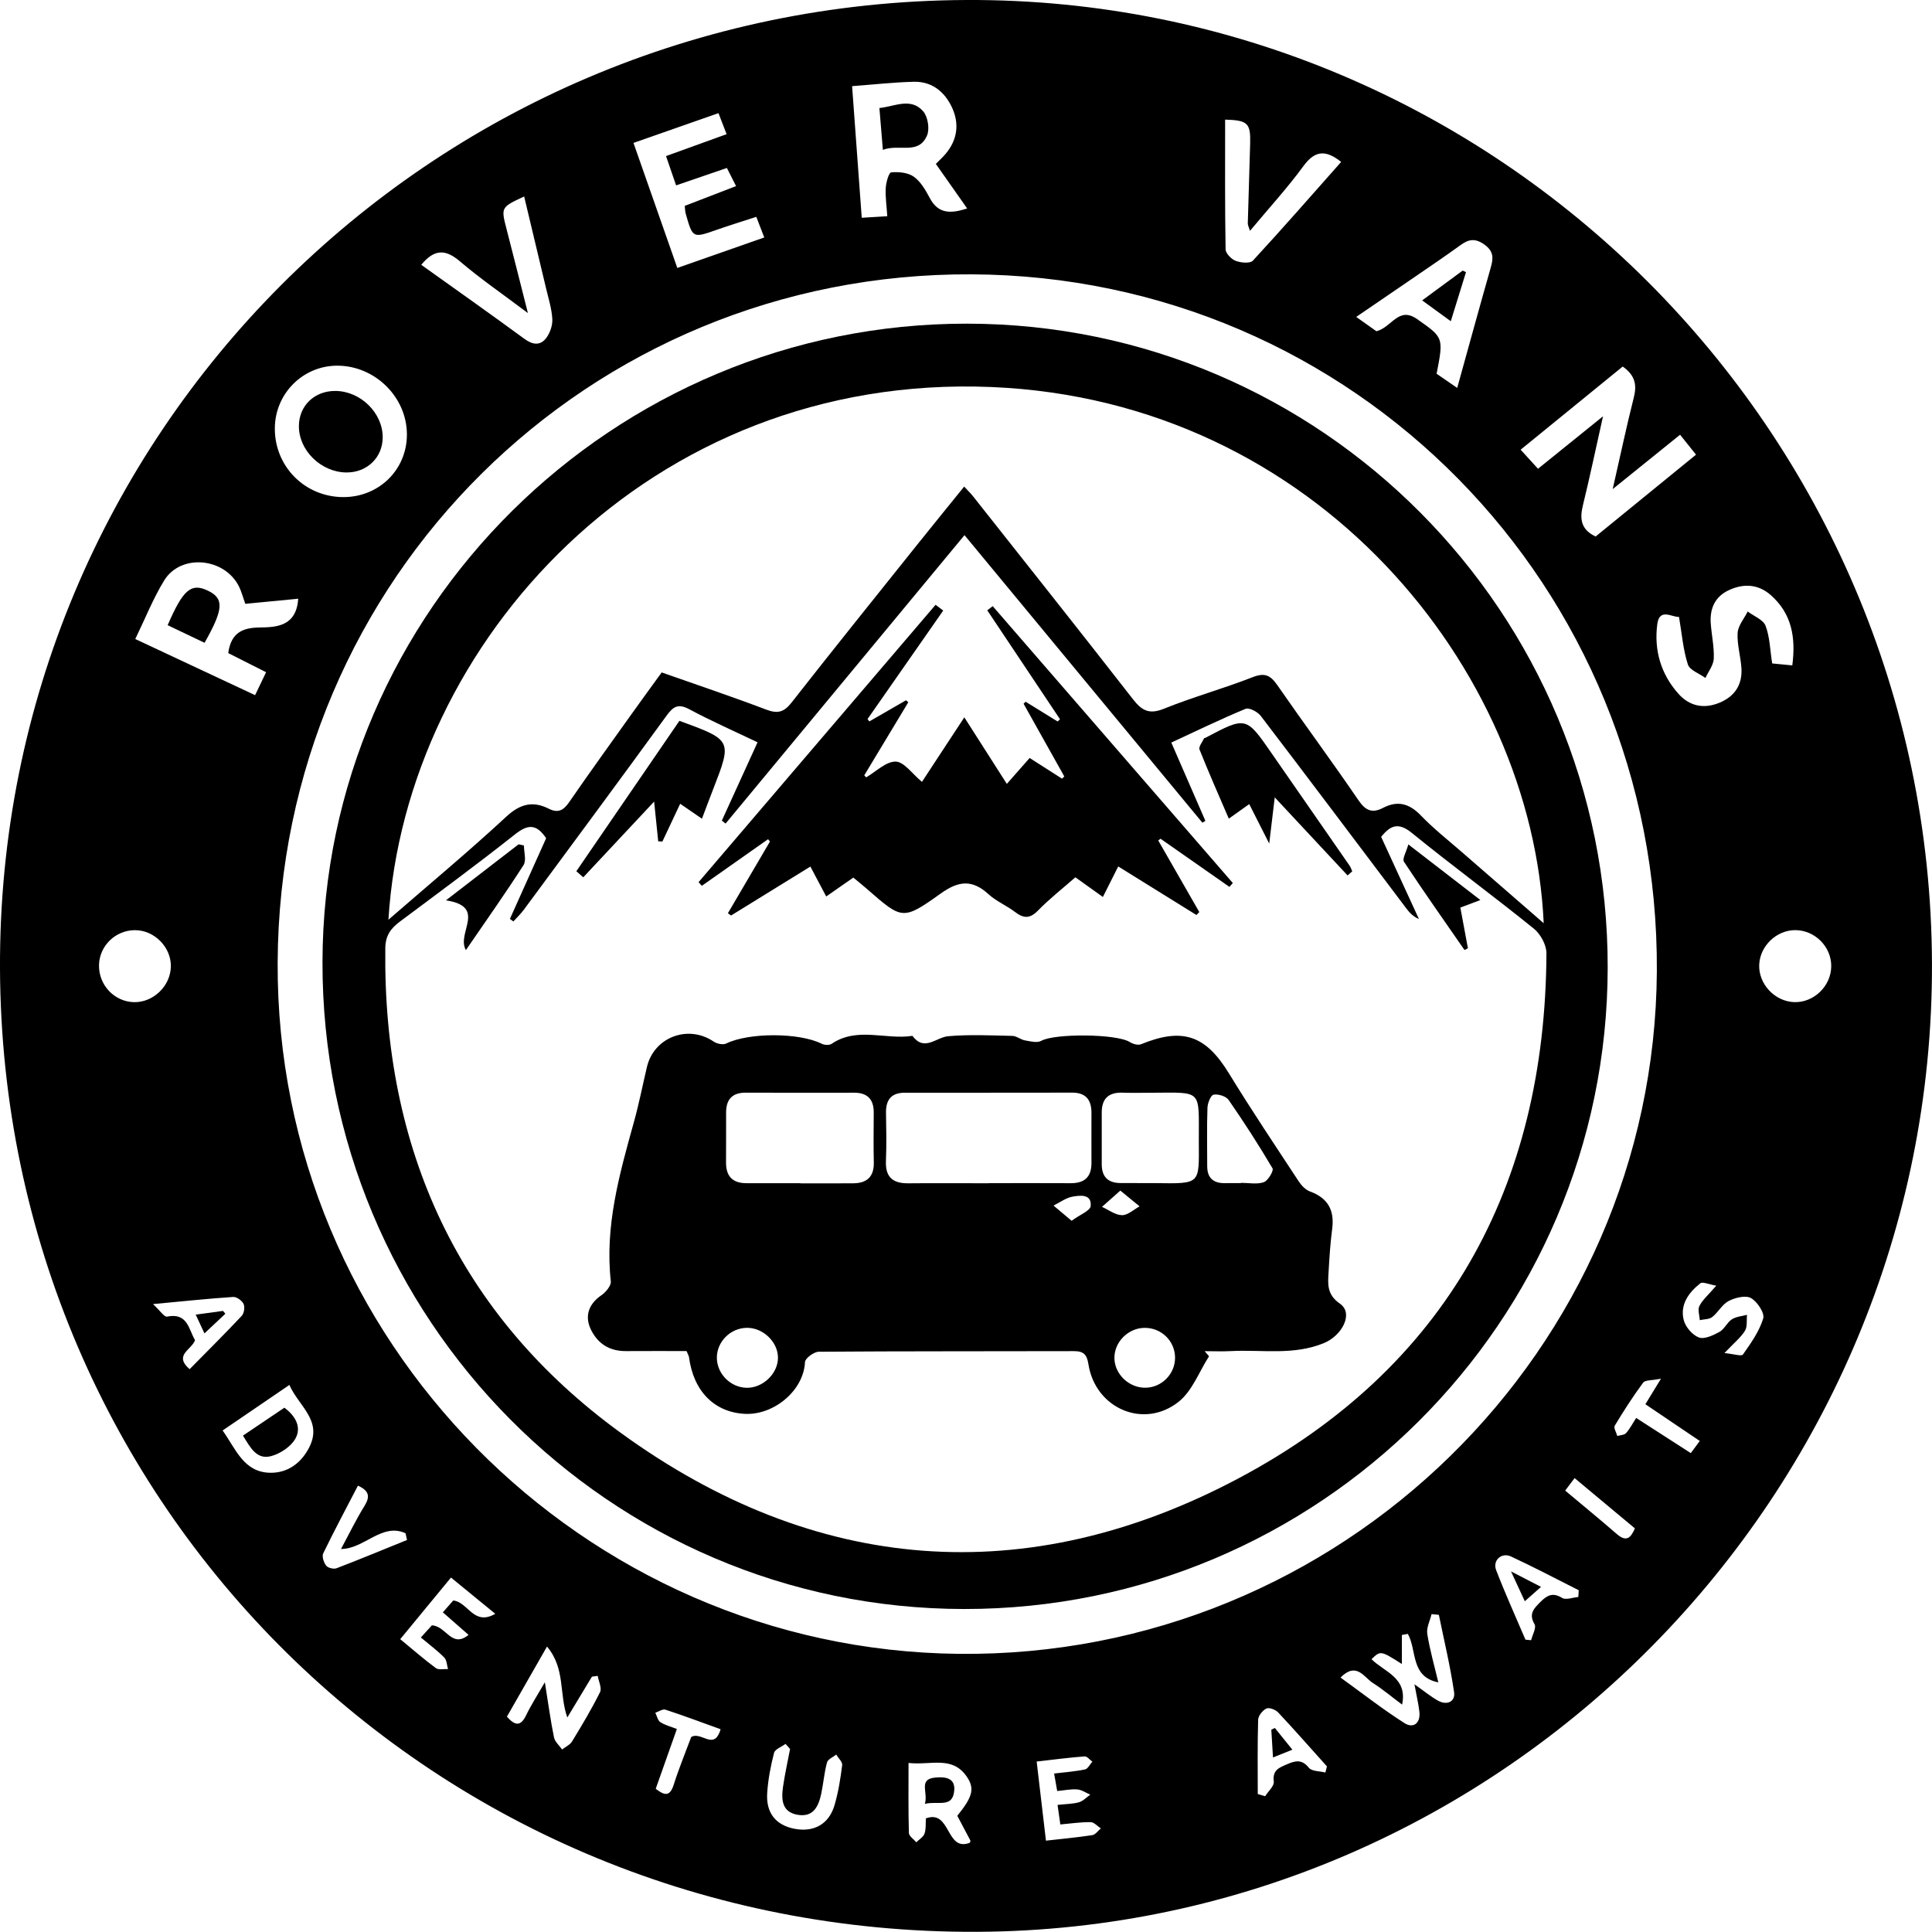 <?xml version="1.0" encoding="utf-8"?>
<!-- Generator: Adobe Illustrator 28.0.0, SVG Export Plug-In . SVG Version: 6.00 Build 0)  -->
<svg version="1.1" id="Layer_1" xmlns="http://www.w3.org/2000/svg" xmlns:xlink="http://www.w3.org/1999/xlink" x="0px" y="0px"
	 viewBox="0 0 541.28 541.24" style="enable-background:new 0 0 541.28 541.24;" xml:space="preserve">
<g id="aie8iY_00000018946207019056075680000011347879456539827606_">
	<g>
		<path d="M270.67,0c148.43-0.7,270.1,120.66,270.6,269.9c0.5,148.5-119.97,270.67-267.55,271.33
			C122.31,541.91,0.67,422.02,0,271.44C-0.66,122,120.29,0.71,270.67,0z M77.79,269.67c-0.49,105.7,85.49,192.52,190.73,193.68
			c107.13,1.18,195.01-85.12,195.67-191.2c0.67-107.9-84.83-194.75-191.94-195.29C164.81,76.31,78.29,162.09,77.79,269.67z
			 M454.63,102.69c-9.53,7.76-18.99,15.47-28.6,23.3c1.83,2,3.24,3.56,4.87,5.34c5.87-4.74,11.49-9.28,18.21-14.7
			c-2.05,9.15-3.7,17.05-5.62,24.88c-0.94,3.81-0.64,6.83,3.55,8.8c9.27-7.55,18.6-15.16,28.13-22.93
			c-1.71-2.14-3.02-3.76-4.47-5.58c-6.2,5.01-12.03,9.71-18.88,15.23c2.17-9.49,3.87-17.58,5.9-25.59
			C458.59,108,458.27,105.26,454.63,102.69z M83.56,167.74c-5.21,0.5-10.09,0.97-14.84,1.43c-0.7-1.97-1.07-3.43-1.72-4.76
			c-3.99-8.2-16.35-9.39-21.01-1.77c-3.08,5.02-5.27,10.59-8.09,16.39c11.36,5.32,22.25,10.42,33.57,15.73
			c1.13-2.36,2.07-4.33,3.08-6.43c-4-2.02-7.48-3.78-10.61-5.36c0.79-5.67,3.97-7.12,8.82-7.17
			C77.67,175.74,83.01,175.39,83.56,167.74z M270.97,58.41c-3.04-4.32-5.87-8.35-8.78-12.49c0.97-0.99,1.94-1.86,2.77-2.85
			c3.33-3.98,3.86-8.5,1.71-13.06c-2.05-4.33-5.6-7.21-10.6-7.1c-5.61,0.13-11.21,0.77-17.34,1.23c0.91,12.47,1.79,24.49,2.7,36.87
			c2.54-0.15,4.6-0.27,7.16-0.43c-0.2-3.03-0.58-5.5-0.43-7.94c0.09-1.55,0.86-4.29,1.52-4.35c2.1-0.19,4.7,0.05,6.33,1.21
			c1.93,1.38,3.3,3.75,4.46,5.93C262.84,59.98,266.35,59.89,270.97,58.41z M96.15,139.27c10,0.04,17.85-7.66,17.85-17.52
			c0.01-10.47-8.92-19.3-19.51-19.3c-9.59,0-17.39,7.77-17.49,17.44C76.88,130.63,85.37,139.23,96.15,139.27z M186.6,43.73
			c5.8-2.1,11.18-4.04,16.97-6.14c-0.86-2.22-1.53-3.95-2.28-5.89c-8.31,2.91-16.04,5.62-23.81,8.34
			c4.25,12.13,8.22,23.45,12.28,35.03c8.6-3.01,16.35-5.73,24.36-8.54c-0.84-2.17-1.47-3.8-2.23-5.78
			c-3.98,1.3-7.59,2.41-11.16,3.66c-6.66,2.32-6.65,2.36-8.62-4.56c-0.18-0.62-0.16-1.29-0.27-2.17c4.73-1.82,9.4-3.63,14.38-5.54
			c-1.09-2.16-1.81-3.58-2.57-5.08c-4.81,1.65-9.31,3.19-14.23,4.88C188.4,48.98,187.57,46.56,186.6,43.73z M502.14,186.42
			c1.04-7.95-0.22-14.53-5.97-19.64c-3.45-3.07-7.48-3.39-11.65-1.51c-4,1.81-5.51,5.13-5.23,9.33c0.23,3.31,0.99,6.63,0.85,9.92
			c-0.08,1.84-1.51,3.61-2.33,5.42c-1.71-1.24-4.41-2.17-4.93-3.79c-1.33-4.15-1.68-8.62-2.48-13.32c-1.94,0.15-5.48-2.62-6.09,2.06
			c-0.94,7.23,0.99,13.94,5.91,19.46c3.05,3.43,7.01,4.34,11.37,2.59c4.35-1.75,6.59-5.02,6.3-9.72c-0.21-3.31-1.25-6.62-1.07-9.88
			c0.12-2.06,1.83-4.02,2.82-6.02c1.73,1.31,4.35,2.28,5.01,4c1.2,3.14,1.25,6.73,1.85,10.55
			C497.97,186.01,499.75,186.18,502.14,186.42z M385.62,92.8c4.34-1.07,6.16-7.1,11.44-3.38c7.33,5.17,7.43,5.03,5.43,15.29
			c1.72,1.19,3.54,2.44,5.77,3.97c3.26-11.75,6.28-22.77,9.41-33.76c0.75-2.62,0.83-4.54-1.82-6.42c-2.57-1.82-4.38-1.49-6.66,0.17
			c-4.31,3.13-8.73,6.1-13.12,9.12c-5.16,3.54-10.34,7.07-16.1,11C382.35,90.47,384.07,91.7,385.62,92.8z M350.21,64.67
			c-0.33-1.06-0.63-1.58-0.62-2.08c0.2-7.47,0.46-14.94,0.66-22.41c0.15-5.69-0.68-6.48-7.01-6.67c0,12.12-0.08,24.24,0.13,36.35
			c0.02,1.13,1.61,2.76,2.83,3.22c1.44,0.55,4.03,0.79,4.81-0.05c8.39-9.08,16.52-18.4,24.74-27.67c-4.36-3.47-7.38-3.21-10.58,1.18
			C360.68,52.68,355.5,58.31,350.21,64.67z M118.02,74.19c9.81,7.01,19.44,13.8,28.94,20.77c2.31,1.69,4.41,1.9,6.04-0.22
			c1.1-1.43,1.84-3.59,1.74-5.37c-0.17-2.94-1.11-5.85-1.79-8.75c-2.01-8.5-4.05-16.98-6.1-25.57c-6.54,3.04-6.51,3.03-4.91,9.22
			c1.93,7.45,3.8,14.92,5.96,23.44c-6.97-5.25-13.27-9.57-19.05-14.49C124.91,69.87,121.79,69.62,118.02,74.19z M392.75,466.19
			c-5.97-3.78-5.97-3.78-8.5-1.34c3.58,3.58,10.17,5.16,8.57,12.72c-2.88-2.15-5.41-4.29-8.18-6.05c-2.51-1.59-4.59-6.05-9.07-1.53
			c6.13,4.42,11.84,8.91,17.94,12.78c2.44,1.55,4.52,0.04,4.15-3.21c-0.25-2.19-0.77-4.34-1.38-7.68c2.9,2.04,4.67,3.53,6.67,4.62
			c2.49,1.36,4.81,0.21,4.44-2.38c-1.06-7.29-2.8-14.47-4.27-21.7c-0.68-0.07-1.36-0.13-2.04-0.2c-0.44,1.84-1.48,3.78-1.21,5.51
			c0.72,4.56,2.02,9.04,3.1,13.61c-7.88-1.57-5.95-9.01-8.54-13.58c-0.56,0.1-1.11,0.2-1.67,0.3
			C392.75,460.59,392.75,463.11,392.75,466.19z M47.87,270.78c0.09-5.44-4.65-10.21-10.1-10.18c-5.41,0.03-9.88,4.35-10.03,9.71
			c-0.15,5.62,4.26,10.33,9.8,10.46C42.97,280.88,47.78,276.23,47.87,270.78z M513.05,270.8c0.09-5.51-4.53-10.19-10.08-10.21
			c-5.25-0.01-9.88,4.42-10.1,9.69c-0.23,5.4,4.38,10.32,9.83,10.48C508.16,280.93,512.96,276.31,513.05,270.8z M152.65,471.31
			c0.99,6.15,1.61,10.83,2.56,15.44c0.25,1.24,1.49,2.27,2.27,3.4c0.94-0.74,2.2-1.29,2.78-2.24c2.76-4.53,5.5-9.09,7.85-13.84
			c0.56-1.13-0.39-3.01-0.65-4.55c-0.54,0.07-1.08,0.15-1.62,0.22c-2.22,3.68-4.43,7.35-6.9,11.44c-2.35-6.64-0.49-13.72-5.69-19.87
			c-4.09,7.15-7.66,13.39-11.23,19.64c2.32,2.63,3.88,2.72,5.37-0.37C148.71,477.83,150.39,475.24,152.65,471.31z M81.08,388.01
			c-6.66,4.54-12.51,8.53-18.71,12.76c3.73,5.26,5.92,11.71,13.32,11.85c5.02,0.09,8.87-2.86,11.05-7.33
			C90.34,397.9,83.65,393.93,81.08,388.01z M271.71,516.28c0.09-0.3,0.22-0.5,0.17-0.61c-1.22-2.33-2.46-4.64-3.68-6.95
			c4.3-5.3,4.95-7.61,2.66-10.96c-4.08-5.96-10.02-3.14-16.32-3.84c0,7.06-0.08,13.35,0.1,19.63c0.03,0.88,1.36,1.73,2.08,2.59
			c0.8-0.8,1.97-1.47,2.3-2.43c0.46-1.33,0.29-2.88,0.38-4.26C266.46,506.85,264.92,518.93,271.71,516.28z M112.13,459.24
			c3.55,2.92,6.66,5.65,9.98,8.1c0.78,0.58,2.26,0.21,3.41,0.28c-0.33-1.1-0.34-2.51-1.05-3.23c-1.92-1.95-4.14-3.59-6.56-5.62
			c1.5-1.66,2.57-2.83,3.09-3.41c4.11,0.23,5.48,6.53,10.28,2.68c-2.64-2.31-4.84-4.24-7.21-6.32c1.27-1.44,2.22-2.52,2.91-3.31
			c4.14,0.36,5.67,7.26,11.78,3.72c-4.59-3.76-8.38-6.86-12.41-10.15C121.55,447.82,117.03,453.3,112.13,459.24z M296.29,505.67
			c2.44-0.27,4.29-0.25,6-0.74c1.17-0.34,2.12-1.39,3.17-2.13c-1.21-0.51-2.39-1.36-3.63-1.46c-1.75-0.15-3.55,0.25-5.64,0.44
			c-0.29-1.66-0.53-3.04-0.86-4.9c3.17-0.38,5.95-0.57,8.66-1.15c0.8-0.17,1.37-1.42,2.05-2.17c-0.72-0.52-1.48-1.53-2.15-1.48
			c-4.4,0.34-8.79,0.91-13.45,1.44c0.91,7.74,1.73,14.74,2.6,22.17c4.8-0.54,8.92-0.92,12.99-1.55c0.87-0.14,1.6-1.22,2.39-1.88
			c-0.95-0.62-1.9-1.75-2.86-1.76c-2.76-0.03-5.53,0.39-8.49,0.65C296.8,509.25,296.6,507.82,296.29,505.67z M221.35,490
			c-0.42-0.47-0.84-0.94-1.27-1.42c-1.12,0.83-2.95,1.48-3.22,2.53c-0.95,3.69-1.68,7.49-1.92,11.29c-0.35,5.58,2.47,8.96,7.64,9.96
			c5.41,1.04,9.64-1.25,11.22-6.59c1.08-3.65,1.67-7.46,2.15-11.24c0.11-0.9-1.08-1.97-1.67-2.96c-0.89,0.73-2.34,1.3-2.58,2.21
			c-0.78,2.88-1,5.89-1.63,8.82c-0.75,3.48-2.19,6.58-6.56,5.85c-4.46-0.74-4.63-4.26-4.15-7.73
			C219.87,497.11,220.68,493.56,221.35,490z M480.84,360.2c-2.13-0.36-3.82-1.17-4.47-0.66c-3.26,2.57-5.74,5.96-4.65,10.29
			c0.48,1.93,2.42,4.19,4.24,4.88c1.53,0.58,4.01-0.59,5.76-1.55c1.38-0.76,2.12-2.63,3.47-3.52c1.19-0.78,2.82-0.88,4.26-1.27
			c-0.16,1.52,0.15,3.32-0.58,4.48c-1.17,1.89-3.02,3.36-5.74,6.23c2.55,0.25,4.77,0.97,5.17,0.42c2.23-3.17,4.59-6.48,5.69-10.11
			c0.46-1.51-1.66-4.72-3.42-5.71c-1.51-0.85-4.42-0.13-6.25,0.81c-1.82,0.93-2.92,3.16-4.6,4.49c-0.86,0.68-2.31,0.61-3.49,0.88
			c-0.08-1.34-0.65-2.93-0.12-3.96C476.98,364.18,478.57,362.84,480.84,360.2z M53.12,383.6c4.93-5,9.86-9.89,14.6-14.94
			c0.67-0.71,0.93-2.47,0.52-3.34c-0.44-0.93-1.93-2.02-2.9-1.96c-7.02,0.47-14.03,1.21-22.48,2c2.02,1.87,3.17,3.67,3.92,3.51
			c5.84-1.18,6.07,3.61,7.86,6.59C53.72,378.18,48.56,379.61,53.12,383.6z M442.19,447.43c0.04-0.63,0.08-1.26,0.12-1.9
			c-6.31-3.17-12.56-6.48-18.97-9.45c-2.67-1.24-5.22,1.08-4.17,3.82c2.53,6.57,5.45,13,8.21,19.48c0.53,0.05,1.06,0.1,1.59,0.15
			c0.37-1.52,1.53-3.5,0.96-4.47c-1.75-2.99-0.13-4.46,1.7-6.3c1.84-1.85,3.42-2.68,6.02-1.08
			C438.72,448.33,440.66,447.55,442.19,447.43z M371.33,496.6c0.14-0.58,0.29-1.15,0.43-1.72c-4.54-5.06-9.02-10.16-13.66-15.11
			c-0.73-0.78-2.51-1.46-3.29-1.1c-1.07,0.5-2.29,2.03-2.32,3.15c-0.21,6.93-0.11,13.87-0.11,20.8c0.69,0.21,1.38,0.41,2.07,0.62
			c0.86-1.38,2.58-2.86,2.42-4.11c-0.42-3.25,1.55-3.91,3.75-4.86c2.31-1,4.13-1.43,6.07,0.99
			C367.51,496.29,369.74,496.19,371.33,496.6z M114.03,431.45c-0.14-0.63-0.28-1.25-0.41-1.88c-6.6-3.05-11.6,4.43-18.08,4.4
			c2.29-4.25,4.24-8.29,6.59-12.08c1.61-2.61,1.3-4.23-1.85-5.66c-3.27,6.31-6.62,12.57-9.72,18.96c-0.42,0.86,0.14,2.57,0.81,3.44
			c0.5,0.65,2.11,1.05,2.92,0.74C100.92,436.83,107.46,434.11,114.03,431.45z M201.89,484.47c-5.46-1.97-10.42-3.83-15.46-5.48
			c-0.77-0.25-1.88,0.55-2.83,0.86c0.45,0.91,0.68,2.17,1.41,2.64c1.33,0.86,2.97,1.26,4.63,1.91c-2.04,5.78-3.96,11.19-5.93,16.76
			c2.25,1.7,3.89,2.49,5.04-1.13c1.49-4.69,3.37-9.25,4.9-13.37C196.46,484.92,200.08,490.67,201.89,484.47z M465.35,386.26
			c-2.63,0.53-4.44,0.35-5,1.11c-2.86,3.87-5.47,7.94-7.96,12.07c-0.36,0.6,0.45,1.89,0.72,2.87c0.84-0.25,1.96-0.24,2.45-0.8
			c1.06-1.18,1.81-2.65,2.84-4.25c5.29,3.41,10.17,6.55,15.3,9.85c0.83-1.12,1.58-2.13,2.52-3.4c-5.28-3.56-10.28-6.94-15.24-10.29
			C462.38,391.12,463.41,389.44,465.35,386.26z M441.15,414.11c-0.97,1.28-1.78,2.36-2.64,3.5c5.07,4.25,9.82,8.14,14.45,12.16
			c2.66,2.31,3.9,1.18,5.08-1.57C452.38,423.47,446.92,418.93,441.15,414.11z"/>
		<path d="M270.13,450.79c-99.4-0.07-179.99-81.35-179.78-181.31c0.21-98.55,81.44-178.94,180.68-178.8
			c99.19,0.14,179.54,80.98,179.39,180.47C450.28,370.33,369.46,450.86,270.13,450.79z M153.01,234.84
			c-2.81-4.2-5.26-3.83-8.75-1.06c-10.57,8.37-21.44,16.36-32.24,24.43c-2.53,1.89-4.02,3.9-4.07,7.39
			c-0.7,56.36,20.56,102.85,66.01,135.87c54.41,39.52,113.78,44.25,173.18,12.63c57.88-30.81,85.8-81.43,86.12-147.02
			c0.01-2.34-1.66-5.4-3.53-6.91c-11.26-9.1-22.95-17.68-34.18-26.81c-3.79-3.08-6-2.12-8.6,1.1c3.57,7.76,7.08,15.39,10.58,23.01
			c-1.7-0.7-2.71-1.87-3.64-3.11c-13.53-17.94-27.03-35.91-40.66-53.78c-0.88-1.15-3.25-2.41-4.26-1.99
			c-7.01,2.9-13.85,6.23-20.81,9.45c3.34,7.66,6.44,14.8,9.55,21.94c-0.28,0.17-0.56,0.34-0.84,0.51
			c-22.11-26.72-44.22-53.44-66.65-80.56c-22.54,27.21-44.74,54.01-66.94,80.81c-0.35-0.28-0.69-0.56-1.04-0.84
			c3.28-7.19,6.56-14.38,10-21.93c-6.61-3.16-12.98-5.97-19.1-9.25c-3.11-1.67-4.51-0.81-6.39,1.78
			c-13.22,18.18-26.59,36.24-39.94,54.31c-0.88,1.2-1.98,2.24-2.98,3.35c-0.32-0.24-0.65-0.48-0.97-0.72
			C146.23,249.94,149.6,242.43,153.01,234.84z M108.82,257.68c11.48-9.97,22.48-19.11,32.96-28.82c3.89-3.61,7.44-4.57,11.96-2.29
			c2.65,1.34,4.15,0.44,5.74-1.86c5.76-8.36,11.71-16.59,17.61-24.86c2.77-3.88,5.59-7.73,8.29-11.46
			c10.16,3.58,19.79,6.81,29.27,10.41c3.2,1.22,4.99,0.76,7.12-1.97c11.7-14.94,23.61-29.73,35.46-44.55
			c4.21-5.27,8.48-10.49,12.9-15.96c1.14,1.25,1.85,1.93,2.46,2.69c14.97,18.94,29.99,37.84,44.82,56.88
			c2.48,3.18,4.53,4.35,8.66,2.68c8.16-3.3,16.71-5.65,24.91-8.86c3.37-1.32,4.97-0.51,6.87,2.23
			c7.49,10.81,15.32,21.38,22.73,32.24c2.01,2.95,3.87,3.74,6.92,2.15c4.11-2.14,7.38-1.19,10.6,2.16
			c3.57,3.71,7.66,6.92,11.55,10.31c7.46,6.51,14.94,12.99,22.84,19.85c-3.2-71.04-63.48-146.42-154.71-150.22
			C181.93,104.44,113.65,180.07,108.82,257.68z"/>
		<path d="M46.97,175.16c4.3-9.97,6.57-11.86,11.13-9.74c4.73,2.2,4.61,5.12-0.79,14.67C53.98,178.49,50.62,176.89,46.97,175.16z"/>
		<path d="M247.35,41.99c-0.38-4.52-0.66-7.95-0.97-11.72c4.36-0.47,8.79-3.02,12.25,0.9c1.32,1.5,1.88,4.94,1.1,6.77
			C257.36,43.52,251.9,40.22,247.35,41.99z"/>
		<path d="M96.98,132.37c-7.06-0.1-13.25-6.17-13.24-12.97c0.01-5.73,4.36-9.92,10.25-9.87c7.02,0.05,13.24,6.15,13.23,12.98
			C107.22,128.19,102.79,132.45,96.98,132.37z"/>
		<path d="M406.46,90c-3.09-2.25-5.31-3.87-8.02-5.84c4.05-2.98,7.7-5.67,11.35-8.35c0.31,0.15,0.62,0.29,0.93,0.44
			C409.35,80.64,408,85.02,406.46,90z"/>
		<path d="M79.67,394.39c3.14,2.31,4.87,5.49,3.1,8.65c-1.26,2.25-4.22,4.22-6.8,4.91c-4.13,1.11-5.87-2.5-7.9-5.74
			C72.05,399.52,75.85,396.96,79.67,394.39z"/>
		<path d="M259.12,505.38c0.98-3.36-1.98-6.96,3.03-7.38c2.57-0.22,5.48,0.04,5.2,3.58C266.94,506.68,262.89,504.47,259.12,505.38z"
			/>
		<path d="M57.28,373.57c-0.95-2.04-1.6-3.43-2.45-5.26c2.88-0.39,5.26-0.71,7.65-1.04c0.22,0.27,0.43,0.53,0.65,0.8
			C61.38,369.71,59.65,371.34,57.28,373.57z"/>
		<path d="M431.74,444.59c-1.8,1.6-2.96,2.63-4.54,4.02c-1.2-2.58-2.19-4.73-3.87-8.36C426.7,442,428.84,443.1,431.74,444.59z"/>
		<path d="M362.08,490.2c-2.06,0.83-3.38,1.36-5.43,2.18c-0.18-2.89-0.32-5.34-0.47-7.78c0.33-0.16,0.66-0.32,0.99-0.48
			C358.65,485.95,360.13,487.79,362.08,490.2z"/>
		<path d="M338.73,379.98c-2.77,4.31-4.68,9.68-8.47,12.71c-9.78,7.82-23.38,1.93-25.32-10.48c-0.42-2.71-1.35-3.68-4.07-3.67
			c-23.82,0.07-47.65-0.01-71.47,0.17c-1.36,0.01-3.82,1.83-3.87,2.89c-0.35,7.99-8.75,14.95-16.9,14.51
			c-8.5-0.46-14.34-6.32-15.6-15.91c-0.04-0.31-0.24-0.61-0.68-1.68c-5.44,0-11.21-0.03-16.98,0.01c-4.44,0.03-7.72-1.91-9.71-5.81
			c-2-3.91-0.76-7.38,2.81-9.82c1.24-0.85,2.79-2.69,2.66-3.9c-1.71-15.42,2.38-29.93,6.43-44.49c1.43-5.13,2.46-10.36,3.68-15.55
			c1.97-8.41,11.58-12.01,18.73-7.13c0.9,0.61,2.59,0.96,3.48,0.53c6.29-3.1,20.45-3.11,26.78,0.07c0.75,0.38,2.11,0.45,2.75,0.02
			c7.17-4.87,15.15-1.08,22.65-2.24c3.35,4.51,6.62,0.4,10.02,0.1c5.95-0.52,11.98-0.22,17.98-0.09c1.19,0.03,2.32,1.05,3.54,1.26
			c1.51,0.27,3.42,0.77,4.57,0.12c3.69-2.09,21.09-2.01,24.82,0.36c0.85,0.54,2.28,0.94,3.11,0.6c11.69-4.78,18.12-2.5,24.65,8.18
			c6.25,10.22,12.93,20.17,19.5,30.18c0.77,1.18,1.94,2.43,3.2,2.89c5.05,1.84,6.89,5.28,6.21,10.49c-0.52,3.96-0.77,7.96-1,11.95
			c-0.19,3.39-0.6,6.38,3.19,9.01c3.9,2.71,0.57,8.96-4.55,11.05c-8.55,3.49-17.33,1.76-26.01,2.22c-2.45,0.13-4.9,0.02-7.36,0.02
			C337.91,379.03,338.32,379.51,338.73,379.98z M277,331.51c0-0.01,0-0.02,0-0.03c7.65,0,15.31-0.04,22.96,0.01
			c3.93,0.03,5.86-1.79,5.83-5.74c-0.03-4.66,0-9.32,0-13.98c0-3.56-1.52-5.65-5.36-5.65c-15.64,0.03-31.28,0.02-46.93,0.02
			c-3.8,0-5.34,2-5.27,5.66c0.08,4.49,0.16,8.99-0.02,13.48c-0.19,4.56,1.98,6.3,6.31,6.24C262.02,331.45,269.51,331.51,277,331.51z
			 M224.12,331.49c0,0.01,0,0.03,0,0.04c4.99,0,9.98,0.04,14.96-0.01c3.81-0.04,5.82-1.84,5.73-5.86
			c-0.11-4.65-0.04-9.31-0.02-13.97c0.02-3.67-1.75-5.55-5.46-5.55c-10.14,0.01-20.28,0.03-30.43-0.01
			c-3.78-0.01-5.46,1.92-5.47,5.53c-0.02,4.66,0.02,9.31-0.02,13.97c-0.03,3.89,1.8,5.87,5.74,5.86
			C214.14,331.47,219.13,331.49,224.12,331.49z M322.55,306.15c-2.66,0-5.32,0.08-7.98-0.02c-3.93-0.15-5.91,1.61-5.9,5.58
			c0.02,4.82,0.02,9.64,0,14.46c-0.01,3.49,1.73,5.24,5.17,5.28c3.32,0.04,6.65-0.02,9.97,0.02c12.69,0.17,12.11,0.37,12.06-11.81
			C335.83,305.03,337.06,306.1,322.55,306.15z M347.68,331.47c0-0.03,0-0.05,0-0.08c2.15,0,4.47,0.49,6.39-0.18
			c1.19-0.41,2.83-3.22,2.45-3.87c-3.85-6.54-7.98-12.93-12.3-19.17c-0.72-1.04-2.9-1.72-4.2-1.48c-0.81,0.15-1.69,2.35-1.73,3.66
			c-0.19,5.46-0.07,10.93-0.07,16.39c0,3.33,1.77,4.79,4.99,4.74C344.7,331.45,346.19,331.47,347.68,331.47z M217.96,380.43
			c0.03-4.41-4.12-8.44-8.66-8.42c-4.69,0.03-8.57,3.96-8.46,8.56c0.12,4.42,3.88,8.15,8.33,8.24
			C213.7,388.91,217.94,384.86,217.96,380.43z M320.66,372.02c-4.62,0.04-8.55,4.03-8.44,8.57c0.11,4.53,4.24,8.36,8.87,8.2
			c4.48-0.15,8.11-3.89,8.12-8.37C329.22,375.74,325.4,371.98,320.66,372.02z M313.88,333.56c-2.23,1.98-3.68,3.27-5.14,4.56
			c1.87,0.84,3.73,2.3,5.6,2.33c1.63,0.02,3.29-1.58,4.94-2.47C317.76,336.73,316.24,335.49,313.88,333.56z M300.23,342.02
			c2.38-1.75,5.23-2.81,5.34-4.13c0.31-3.45-2.96-2.99-5.04-2.64c-1.88,0.32-3.59,1.64-5.37,2.51
			C296.64,339.01,298.11,340.24,300.23,342.02z"/>
		<path d="M258.3,219.05c3.82-5.82,7.62-11.61,11.87-18.08c4.13,6.47,7.9,12.38,11.91,18.65c2.33-2.65,4.27-4.84,6.39-7.26
			c3.14,2.01,6.11,3.9,9.08,5.8c0.21-0.21,0.42-0.42,0.63-0.63c-3.8-6.79-7.61-13.58-11.41-20.37c0.19-0.19,0.38-0.37,0.57-0.56
			c2.99,1.85,5.98,3.69,8.97,5.54c0.22-0.21,0.45-0.42,0.67-0.63c-6.79-10.17-13.58-20.35-20.38-30.52
			c0.51-0.39,1.01-0.78,1.52-1.17c22.43,25.86,44.86,51.72,67.28,77.58c-0.32,0.36-0.64,0.72-0.96,1.07
			c-6.43-4.49-12.86-8.99-19.29-13.48c-0.22,0.16-0.43,0.32-0.65,0.48c3.83,6.68,7.67,13.37,11.5,20.05
			c-0.27,0.28-0.53,0.55-0.8,0.83c-7.2-4.47-14.41-8.94-21.91-13.6c-1.53,3.04-2.83,5.64-4.3,8.55c-2.69-1.92-5.07-3.62-7.71-5.51
			c-3.6,3.16-7.27,6.03-10.49,9.33c-2.26,2.31-4.01,2.22-6.39,0.4c-2.37-1.81-5.27-3-7.45-4.99c-4.58-4.19-8.38-3.79-13.42-0.18
			c-10.6,7.59-10.83,7.26-20.5-1.18c-1.23-1.08-2.51-2.1-3.96-3.3c-2.55,1.78-4.96,3.46-7.59,5.29c-1.49-2.8-2.86-5.39-4.44-8.38
			c-7.62,4.7-14.92,9.21-22.21,13.71c-0.3-0.21-0.6-0.42-0.9-0.63c3.93-6.7,7.86-13.4,11.79-20.1c-0.18-0.21-0.36-0.43-0.54-0.64
			c-6.18,4.35-12.36,8.7-18.54,13.05c-0.31-0.34-0.62-0.67-0.93-1.01c22.14-25.91,44.28-51.82,66.41-77.72
			c0.71,0.54,1.42,1.08,2.14,1.62c-7.07,10.13-14.13,20.26-21.2,30.39c0.17,0.22,0.33,0.45,0.5,0.67c3.43-1.98,6.85-3.95,10.28-5.93
			c0.21,0.19,0.42,0.38,0.63,0.57c-4.11,6.82-8.22,13.64-12.33,20.46c0.18,0.19,0.35,0.38,0.53,0.57c2.76-1.6,5.55-4.47,8.28-4.42
			C253.3,213.43,255.58,216.81,258.3,219.05z"/>
		<path d="M377.55,245.27c-6.45-6.91-12.89-13.82-20.41-21.87c-0.6,4.99-0.99,8.27-1.55,12.93c-2.25-4.43-3.84-7.57-5.6-11.05
			c-1.94,1.38-3.62,2.58-5.72,4.08c-2.86-6.64-5.66-12.96-8.21-19.38c-0.3-0.75,0.79-2.06,1.26-3.1c0.05-0.11,0.3-0.12,0.45-0.2
			c11.34-5.99,11.33-5.99,18.51,4.39c7.27,10.5,14.57,20.98,21.84,31.48c0.32,0.47,0.49,1.04,0.73,1.56
			C378.41,244.5,377.98,244.89,377.55,245.27z"/>
		<path d="M190.35,201.95c14.8,5.42,14.79,5.42,9.42,19.24c-1.01,2.59-1.97,5.2-3.11,8.19c-2.1-1.44-3.84-2.63-6.1-4.19
			c-1.71,3.64-3.35,7.11-4.98,10.58c-0.39-0.02-0.78-0.04-1.17-0.06c-0.36-3.46-0.72-6.93-1.15-11.13
			c-6.92,7.39-13.38,14.3-19.85,21.21c-0.65-0.57-1.3-1.14-1.94-1.7C171.05,230.1,180.64,216.1,190.35,201.95z"/>
		<path d="M146.79,236.89c0,1.86,0.73,4.18-0.12,5.49c-5.13,7.99-10.62,15.75-16.14,23.8c-2.78-4.76,6.06-12.14-5.59-13.94
			c7.44-5.74,13.9-10.72,20.36-15.7C145.79,236.66,146.29,236.77,146.79,236.89z"/>
		<path d="M394.57,236.58c7.08,5.47,13.35,10.31,20.18,15.58c-2.09,0.78-3.66,1.38-5.61,2.11c0.71,3.82,1.41,7.61,2.12,11.41
			c-0.32,0.16-0.64,0.32-0.96,0.48c-5.69-8.22-11.46-16.39-16.96-24.73C392.81,240.63,393.98,238.72,394.57,236.58z"/>
	</g>
</g>
</svg>
